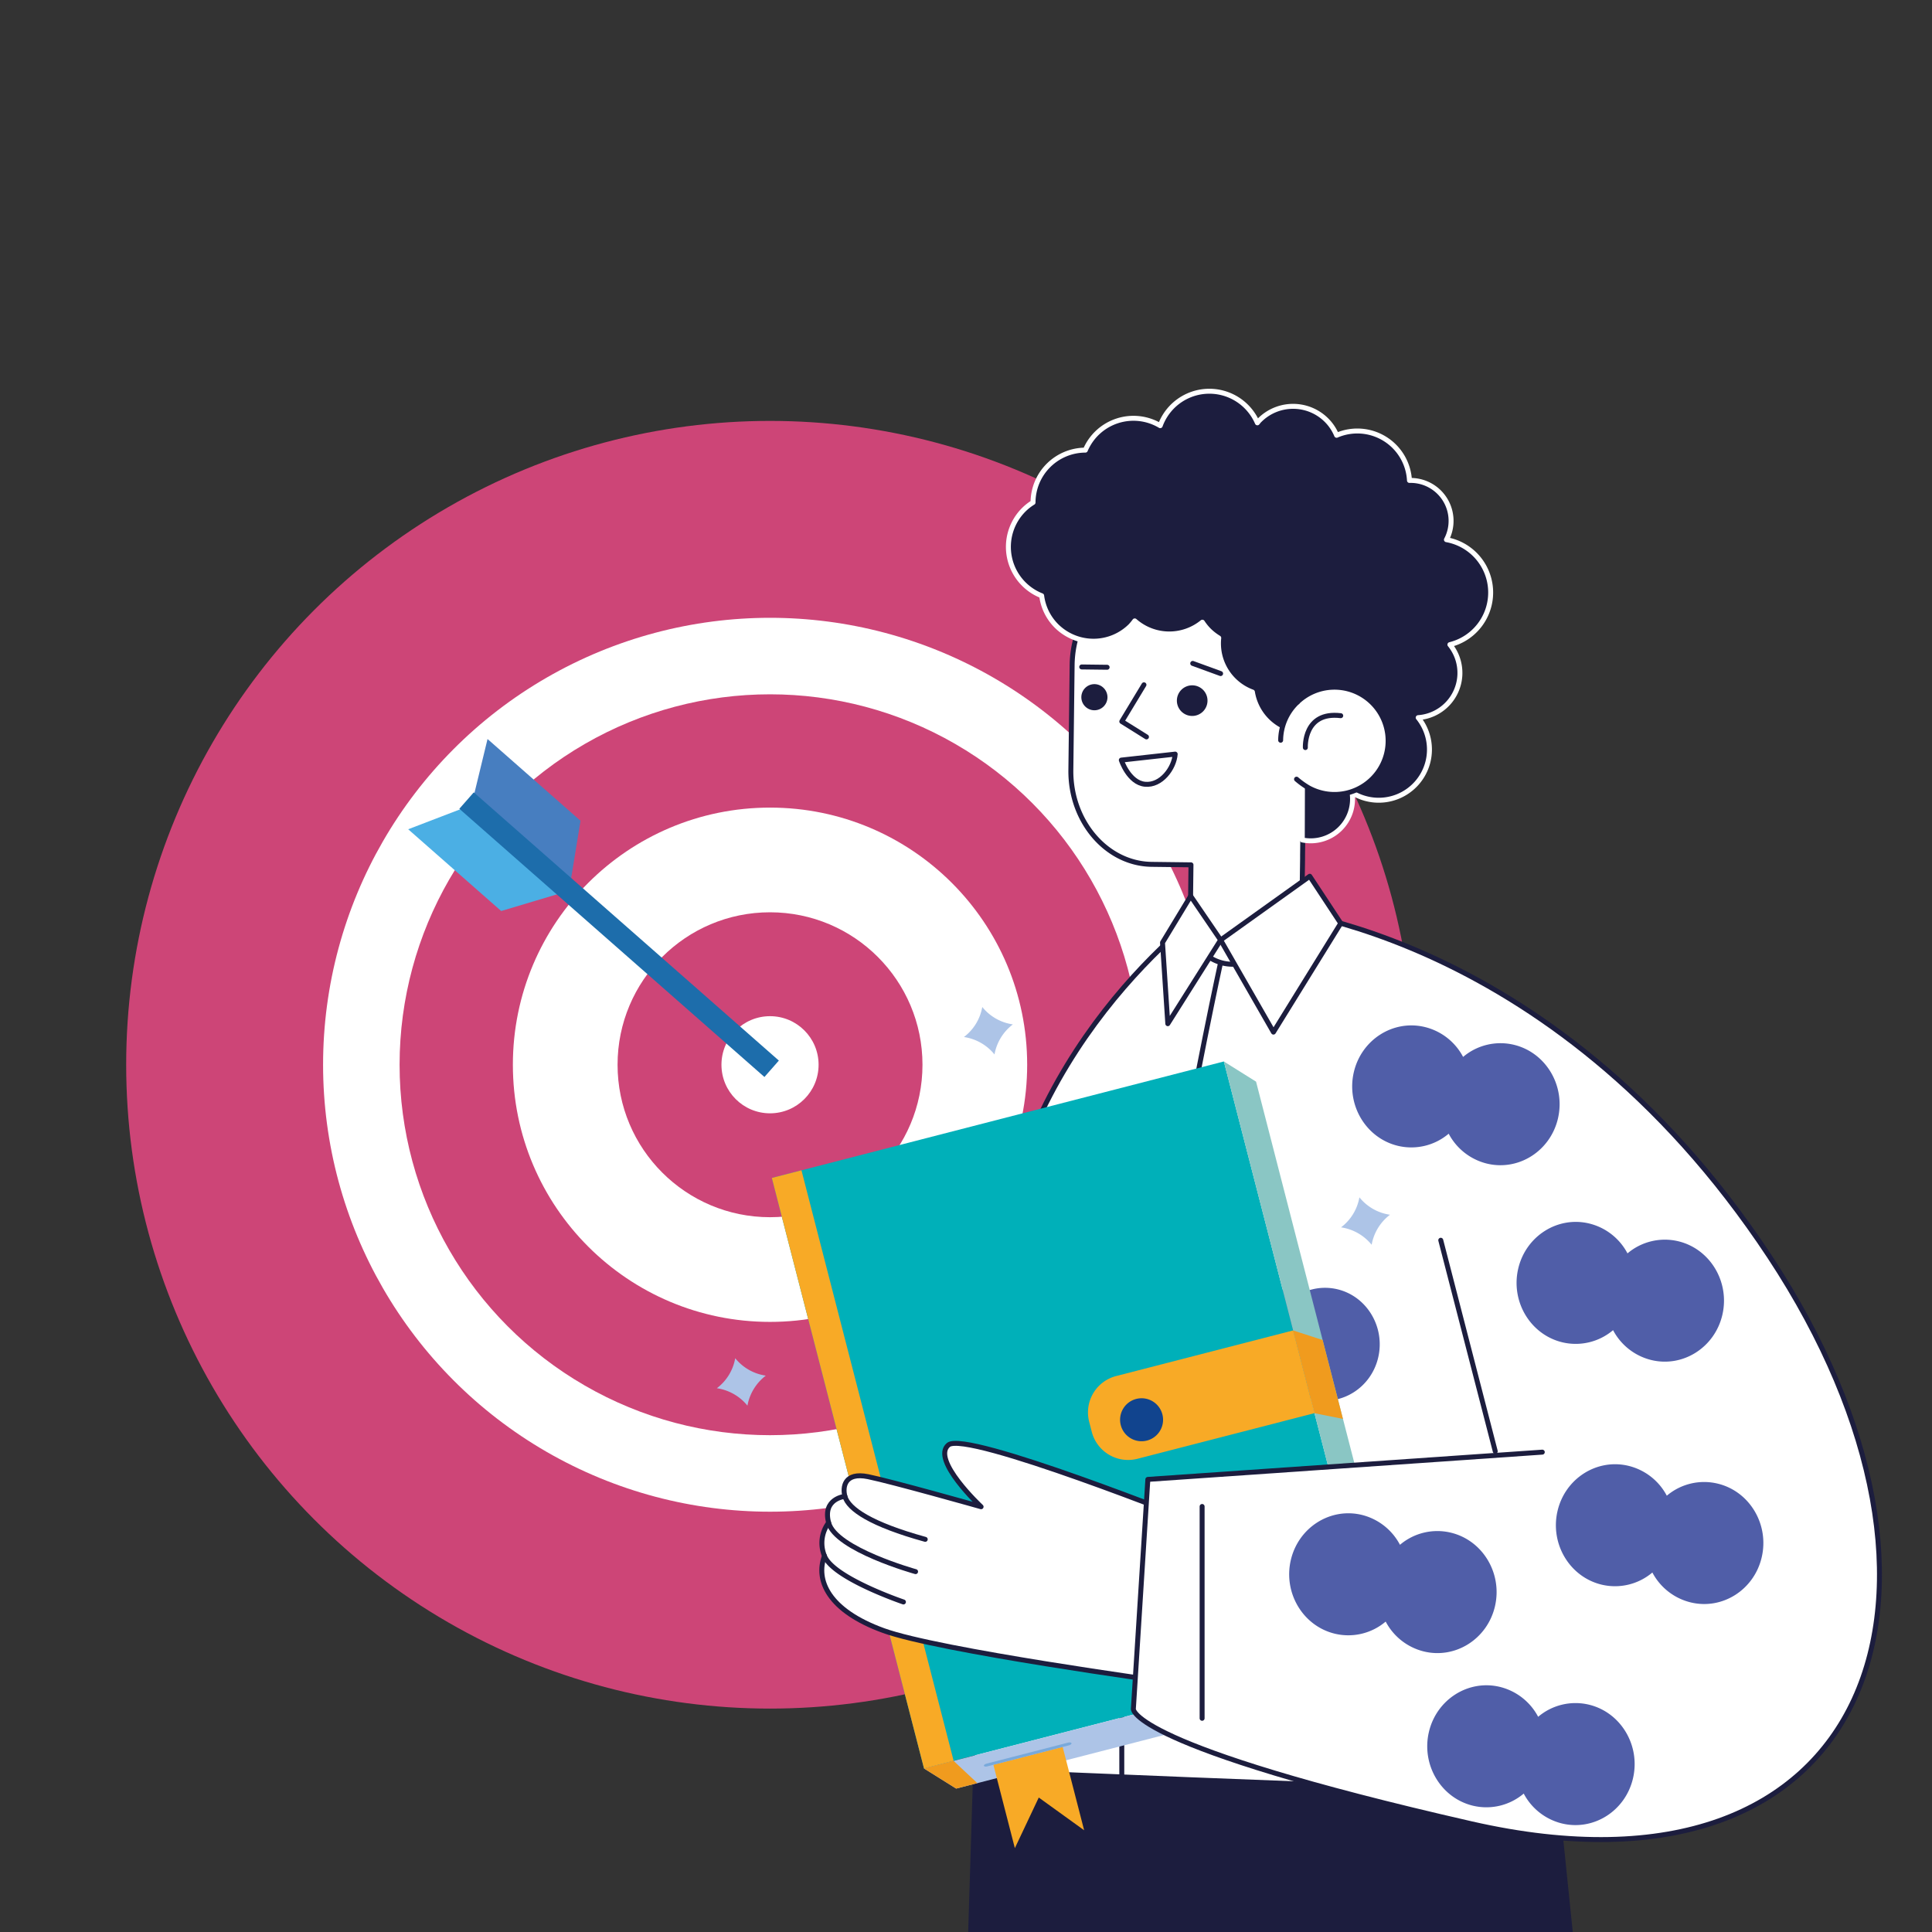 <svg id="Layer_1" data-name="Layer 1" xmlns="http://www.w3.org/2000/svg" viewBox="0 0 800 800"><rect x="0" y="0" width="800" height="800" fill="#333333" stroke="none"/><defs><style>.cls-1{fill:#cd4577;}.cls-2,.cls-4{fill:#fff;}.cls-14,.cls-3{fill:#1c1d3e;}.cls-4,.cls-5{stroke:#1c1d3e;}.cls-14,.cls-4,.cls-5{stroke-linecap:round;stroke-linejoin:round;stroke-width:2.05px;}.cls-17,.cls-5{fill:none;}.cls-6{fill:#505ea8;}.cls-7{fill:#adc4e7;}.cls-8{fill:#00b0b9;}.cls-9{fill:#8ac6c4;}.cls-10{fill:#f8aa26;}.cls-11{fill:#11448e;}.cls-12{fill:#f09b1e;}.cls-13{fill:#78a9db;}.cls-14{stroke:#fff;}.cls-15{fill:#477ec0;}.cls-16{fill:#4bafe4;}.cls-17{stroke:#1d6dab;stroke-miterlimit:10;stroke-width:9.05px;}</style></defs><circle class="cls-1" cx="318.85" cy="440.89" r="266.6"/><circle class="cls-2" cx="318.85" cy="440.89" r="185.07"/><circle class="cls-1" cx="318.85" cy="440.89" r="153.39"/><circle class="cls-2" cx="318.85" cy="440.89" r="106.48"/><circle class="cls-1" cx="318.85" cy="440.89" r="63.13"/><circle class="cls-2" cx="318.85" cy="440.89" r="20.11"/><polygon class="cls-3" points="644.67 735.82 661.06 895.85 397.94 895.85 402.97 733.17 644.67 735.82"/><path class="cls-4" d="M511.68,367.48S440.42,411.28,417.52,498,403,733.17,403,733.17s281.76,12.49,281.76,8.59,18.36-136.39-9.57-207.54-101.8-136.75-101.8-136.75Z"/><path class="cls-5" d="M505.43,398.54S464,587.81,464.51,686.93v48.84"/><path class="cls-6" d="M553.93,533.89a22.09,22.09,0,0,0-19.54,4.6,21.87,21.87,0,0,0-8.32-8.45s-6,10.13-7.76,13.62c-3.18,6.22-9.88,23-9.88,23l-1.8,5a21.86,21.86,0,0,0,22.24-3.73,22.61,22.61,0,0,0,14.56,11.42c12.14,3,24.38-4.78,27.27-17.3S566.07,536.87,553.93,533.89Z"/><path class="cls-7" d="M575.57,503a20,20,0,0,0-7.6,12.43,20.08,20.08,0,0,0-12.67-7.21,19.91,19.91,0,0,0,7.6-12.43A19.91,19.91,0,0,0,575.57,503Z"/><path class="cls-7" d="M419.41,424.18a20.1,20.1,0,0,0-7.61,12.44,20,20,0,0,0-12.66-7.21,19.94,19.94,0,0,0,7.6-12.44A19.86,19.86,0,0,0,419.41,424.18Z"/><path class="cls-7" d="M317.11,569.62a20.08,20.08,0,0,0-7.61,12.43,20,20,0,0,0-12.67-7.21,19.88,19.88,0,0,0,7.61-12.44A19.92,19.92,0,0,0,317.11,569.62Z"/><rect class="cls-8" x="348.04" y="459.66" width="193.29" height="252.5" transform="translate(-132.13 129.49) rotate(-14.45)"/><polygon class="cls-7" points="583.11 692.38 395.92 740.62 382.61 732.29 569.77 684.06 583.11 692.38"/><polygon class="cls-9" points="520.11 447.89 583.11 692.38 569.77 684.06 506.76 439.53 520.11 447.89"/><path class="cls-10" d="M465.64,561.73h75.68a0,0,0,0,1,0,0v35.38a0,0,0,0,1,0,0H465.64a15.55,15.55,0,0,1-15.55-15.55v-4.28a15.55,15.55,0,0,1,15.55-15.55Z" transform="translate(-128.9 142.02) rotate(-14.45)"/><path class="cls-11" d="M481.32,585.66a8.9,8.9,0,1,1-10.84-6.39A8.9,8.9,0,0,1,481.32,585.66Z"/><polygon class="cls-12" points="547.67 554.87 556.09 587.55 544.29 585.17 535.46 550.91 547.67 554.87"/><rect class="cls-10" x="350.9" y="482.2" width="12.67" height="252.5" transform="translate(-140.52 108.38) rotate(-14.45)"/><polygon class="cls-12" points="404.7 738.36 395.92 740.62 382.61 732.29 394.85 729.13 404.7 738.36"/><polygon class="cls-10" points="411.34 730.76 440.03 723.37 448.92 757.87 430.13 744.32 420.23 765.27 411.34 730.76"/><path class="cls-13" d="M442.69,722.69l-34,8.76c-.63.16-1.21,0-1.29-.27s.37-.7,1-.87l34-8.76c.64-.16,1.22,0,1.3.27S443.32,722.52,442.69,722.69Z"/><path class="cls-2" d="M341.4,644.28c-3.81,10.08,1.63,22.61,24.44,30.91s117.3,21.25,117.3,21.25l12.59-65.93s-95.69-38.3-103-32.19,13.52,25.59,13.52,25.59-37-10.46-46.81-12.45-10.62,4.38-9.58,8.15c0,0-9.41.88-6.74,10.91A14,14,0,0,0,341.4,644.28Z"/><path class="cls-5" d="M349.86,619.61s-9.41.88-6.74,10.91c2.95,11.06,36,20.26,36,20.26"/><path class="cls-5" d="M343.12,630.52a14,14,0,0,0-1.72,13.76c3.51,9.16,32.69,19.06,32.69,19.06"/><path class="cls-5" d="M341.4,644.28c-3.81,10.08,1.63,22.61,24.44,30.91s117.3,21.25,117.3,21.25l12.59-65.93s-95.69-38.3-103-32.19,13.52,25.59,13.52,25.59-37-10.46-46.81-12.45-10.62,4.38-9.58,8.15c1.45,5.27,10.87,11.62,33.26,17.8"/><path class="cls-2" d="M469.33,707.71l6-95.08L638.63,601.3l-19.48-.37-22.56-87.37L519.43,375.32s121.69,6.28,213.3,145c90.84,137.59,43.7,273-123.43,234.88C467.6,722.92,469.33,707.71,469.33,707.71Z"/><path class="cls-5" d="M519.43,375.32s121.69,6.28,213.3,145c90.84,137.59,43.7,273-123.43,234.88-141.7-32.32-140-47.53-140-47.53l6-95.08L638.63,601.3"/><line class="cls-5" x1="497.77" y1="623.8" x2="497.77" y2="711.51"/><line class="cls-5" x1="619.15" y1="600.93" x2="596.59" y2="513.56"/><path class="cls-6" d="M605.84,437.65a24.43,24.43,0,0,0-15.75-12.36c-13.14-3.23-26.38,5.17-29.51,18.72s5,27.2,18.16,30.43a23.9,23.9,0,0,0,21.13-5,24.48,24.48,0,0,0,15.75,12.36c13.14,3.23,26.38-5.17,29.51-18.72s-5-27.2-18.15-30.43A23.91,23.91,0,0,0,605.84,437.65Z"/><path class="cls-6" d="M673.91,519a24.44,24.44,0,0,0-15.75-12.35c-13.14-3.23-26.38,5.17-29.51,18.72s5,27.19,18.15,30.42a23.94,23.94,0,0,0,21.14-5,24.44,24.44,0,0,0,15.75,12.35c13.14,3.23,26.38-5.17,29.51-18.72s-5-27.2-18.16-30.42A23.92,23.92,0,0,0,673.91,519Z"/><path class="cls-6" d="M690.19,619.34A24.48,24.48,0,0,0,674.44,607c-13.14-3.23-26.38,5.17-29.51,18.72s5,27.19,18.15,30.42a23.92,23.92,0,0,0,21.13-5A24.46,24.46,0,0,0,700,663.5c13.14,3.23,26.37-5.16,29.5-18.72s-5-27.2-18.15-30.42A23.89,23.89,0,0,0,690.19,619.34Z"/><path class="cls-6" d="M579.7,639.67A24.48,24.48,0,0,0,564,627.31c-13.14-3.23-26.38,5.17-29.51,18.72s5,27.2,18.15,30.43a23.91,23.91,0,0,0,21.14-5,24.46,24.46,0,0,0,15.75,12.36c13.14,3.23,26.38-5.17,29.51-18.72s-5-27.2-18.16-30.43A23.89,23.89,0,0,0,579.7,639.67Z"/><path class="cls-6" d="M636.92,710.89a24.51,24.51,0,0,0-15.75-12.36c-13.14-3.23-26.38,5.17-29.51,18.72s5,27.2,18.15,30.43a23.89,23.89,0,0,0,21.13-5,24.48,24.48,0,0,0,15.75,12.36c13.15,3.23,26.38-5.17,29.51-18.72s-5-27.2-18.15-30.43A23.89,23.89,0,0,0,636.92,710.89Z"/><path class="cls-4" d="M478.41,237l28.1.35c18.68.22,33.75,17.81,33.49,39.08L539.47,320c0,1.22-.1,2.44-.21,3.63a17,17,0,0,1,.43,4l-.32,26.51,0,1.48L539,382.13a17.56,17.56,0,0,1-17.71,17.28l-11.14-.14a17.54,17.54,0,0,1-17.28-17.7l.29-23.46-16.25-.2c-18.68-.23-33.75-17.82-33.49-39.08l.53-43.55C444.24,254,459.74,236.8,478.41,237Z"/><path class="cls-3" d="M500,290.19a6.34,6.34,0,1,1-6.26-6.41A6.33,6.33,0,0,1,500,290.19Z"/><path class="cls-3" d="M458.58,288.76a5.41,5.41,0,1,1-5.34-5.47A5.42,5.42,0,0,1,458.58,288.76Z"/><path class="cls-4" d="M464.31,314.74s3.07,9.32,9.79,10,12.09-6.67,12.52-12.48Z"/><polyline class="cls-5" points="474.73 305.14 464.51 298.75 473.69 283.56"/><line class="cls-5" x1="505.43" y1="278.91" x2="493.88" y2="274.7"/><line class="cls-5" x1="458.44" y1="276.3" x2="447.92" y2="276.17"/><path class="cls-14" d="M539.35,313.81a17.41,17.41,0,0,1,11.13,1.55A21.05,21.05,0,0,1,552,301.19a21.71,21.71,0,0,1-33.4-14.63,21.44,21.44,0,0,1-13.94-22.39,22.06,22.06,0,0,1-4.09-3.18,21.31,21.31,0,0,1-2.7-3.35,21.64,21.64,0,0,1-28-.54,22.9,22.9,0,0,1-1.74,2.11,21.78,21.78,0,0,1-30.8-.15,21.54,21.54,0,0,1-6-12.38A21.74,21.74,0,0,1,424,211a21.35,21.35,0,0,1,3.76-2.94,21.73,21.73,0,0,1,21.66-21.67,21.64,21.64,0,0,1,31-10.13,21.65,21.65,0,0,1,40.23-1.18c.33-.38.59-.79,1-1.15a19.59,19.59,0,0,1,27.71.13,19.25,19.25,0,0,1,4.11,6.18,21.62,21.62,0,0,1,30.16,18.7,16.75,16.75,0,0,1,15.31,24.53,22.23,22.23,0,0,1,1.43,43.46,18.57,18.57,0,0,1-13.13,30.23,21,21,0,0,1-27.38,31.06,17.31,17.31,0,0,1-20.61,19.59Z"/><path class="cls-2" d="M575,307.05a22.37,22.37,0,1,1-22.09-22.46A22.28,22.28,0,0,1,575,307.05Z"/><path class="cls-5" d="M540.52,309.56s-.8-15.08,14.65-13.21"/><path class="cls-5" d="M530.29,306.51a22,22,0,0,1,6.94-15.8"/><path class="cls-5" d="M537.23,290.71a22.21,22.21,0,1,1,4.64,35.51,33.2,33.2,0,0,1-5-3.58"/><polygon class="cls-4" points="555.17 382.32 542.34 362.84 505.43 389.23 527.31 427.37 555.17 382.32"/><polygon class="cls-4" points="505.43 389.23 483.56 423.89 481.37 390.29 493.03 371.04 505.43 389.23"/><polygon class="cls-15" points="235.66 368.83 195.26 333.32 201.88 306.01 240.38 339.86 235.66 368.83"/><polygon class="cls-16" points="235.66 368.83 195.26 333.32 169.02 343.38 207.53 377.23 235.66 368.83"/><line class="cls-17" x1="193.19" y1="331.5" x2="319.52" y2="442.56"/></svg>